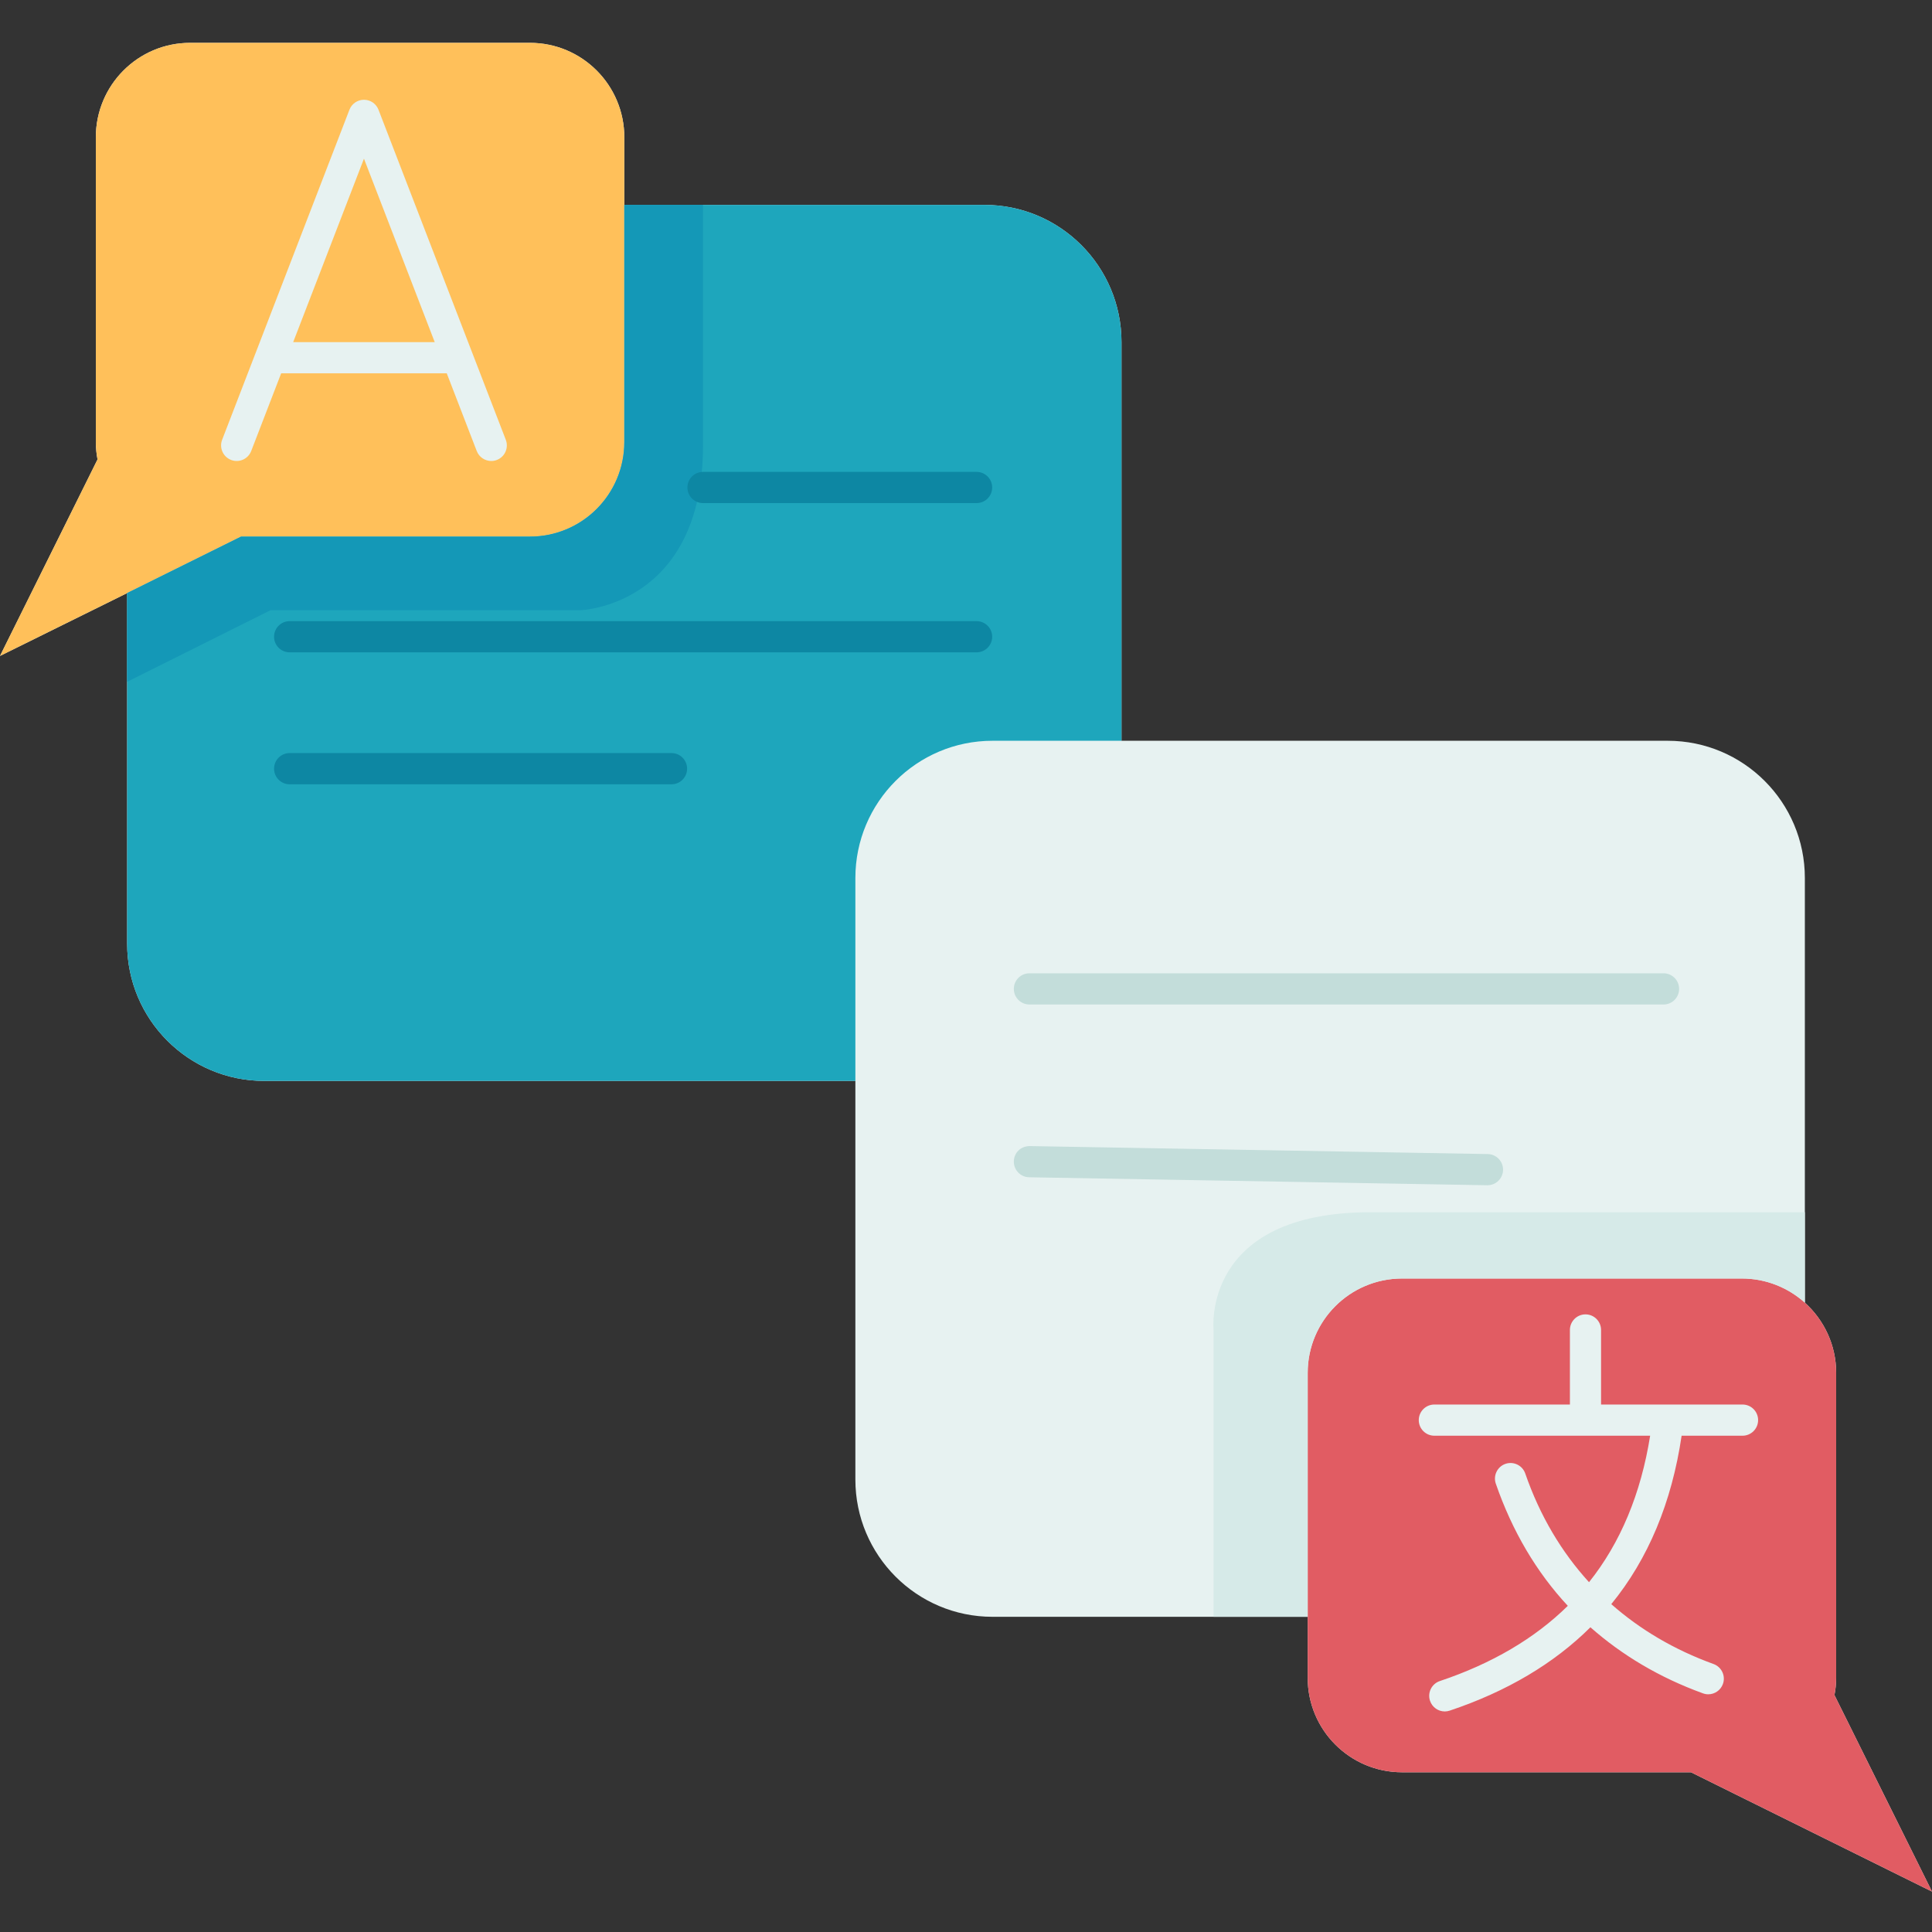 <svg xmlns="http://www.w3.org/2000/svg" xmlns:xlink="http://www.w3.org/1999/xlink" width="512" zoomAndPan="magnify" viewBox="0 0 384 384" height="512" preserveAspectRatio="xMidYMid meet" version="1.0"><rect x="0" y="0" width="384" height="384" fill="#333333" stroke="none"/><path fill="#e7f2f1" d="M 364.613 336.91 C 364.832 335.797 364.953 334.648 364.953 333.469 L 364.953 272.867 C 364.953 267.32 362.539 262.359 358.73 258.918 L 358.73 174.512 C 358.73 159.445 346.527 147.234 331.48 147.234 L 222.906 147.234 L 222.906 68 C 222.906 52.938 210.703 40.723 195.652 40.723 L 124.086 40.723 L 124.086 27.301 C 124.086 16.914 115.695 8.516 105.32 8.516 L 37.781 8.516 C 27.438 8.516 19.047 16.914 19.047 27.301 L 19.047 87.871 C 19.047 89.047 19.168 90.195 19.387 91.312 L 0 130.371 L 25.27 117.879 L 25.27 187.562 C 25.27 202.625 37.473 214.84 52.52 214.84 L 170.012 214.84 L 170.012 294.07 C 170.012 309.137 182.215 321.352 197.266 321.352 L 259.914 321.352 L 259.914 333.469 C 259.914 343.855 268.305 352.254 278.68 352.254 L 336.094 352.254 L 384 375.969 Z M 364.613 336.91 " fill-opacity="1" fill-rule="nonzero"/><path fill="#e15c63" d="M 364.613 336.91 L 384 375.969 L 336.094 352.254 L 278.68 352.254 C 268.305 352.254 259.914 343.855 259.914 333.469 L 259.914 272.867 C 259.914 262.516 268.305 254.113 278.68 254.113 L 346.219 254.113 C 351.02 254.113 355.418 255.945 358.73 258.918 C 362.539 262.359 364.953 267.32 364.953 272.867 L 364.953 333.469 C 364.953 334.648 364.832 335.797 364.613 336.91 Z M 364.613 336.91 " fill-opacity="1" fill-rule="nonzero"/><path fill="#ffc05a" d="M 72.34 22.93 L 90.922 71.102 L 53.762 71.102 Z M 72.34 22.93 " fill-opacity="1" fill-rule="nonzero"/><path fill="#ffc05a" d="M 53.762 71.102 L 90.922 71.102 L 72.34 22.93 Z M 124.086 40.723 L 124.086 87.871 C 124.086 98.254 115.695 106.656 105.32 106.656 L 47.906 106.656 L 25.27 117.879 L 0 130.371 L 19.387 91.312 C 19.168 90.195 19.047 89.047 19.047 87.871 L 19.047 27.301 C 19.047 16.914 27.438 8.516 37.781 8.516 L 105.32 8.516 C 115.695 8.516 124.086 16.914 124.086 27.301 Z M 124.086 40.723 " fill-opacity="1" fill-rule="nonzero"/><path fill="#1ea6bc" d="M 222.906 68 L 222.906 147.234 L 197.266 147.234 C 182.215 147.234 170.012 159.445 170.012 174.512 L 170.012 214.84 L 52.52 214.84 C 37.473 214.84 25.27 202.625 25.27 187.562 L 25.27 117.879 L 47.906 106.656 L 105.32 106.656 C 115.695 106.656 124.086 98.254 124.086 87.871 L 124.086 40.723 L 195.652 40.723 C 210.703 40.723 222.906 52.938 222.906 68 Z M 222.906 68 " fill-opacity="1" fill-rule="nonzero"/><path fill="#1498b7" d="M 139.727 40.723 C 139.727 40.723 139.727 49.527 139.727 88.523 C 139.727 120.52 115.355 121.285 115.355 121.285 L 53.762 121.285 L 25.27 135.516 L 25.27 117.879 L 47.906 106.656 L 105.32 106.656 C 115.695 106.656 124.086 98.254 124.086 87.871 L 124.086 40.723 Z M 139.727 40.723 " fill-opacity="1" fill-rule="nonzero"/><path fill="#d6eae8" d="M 358.73 240.941 L 358.73 258.918 C 355.418 255.945 351.02 254.113 346.219 254.113 L 278.68 254.113 C 268.305 254.113 259.914 262.516 259.914 272.867 L 259.914 321.352 L 241.207 321.352 L 241.207 264.344 C 241.207 264.344 238.699 240.941 272.422 240.941 C 307.82 240.941 358.73 240.941 358.73 240.941 Z M 358.73 240.941 " fill-opacity="1" fill-rule="nonzero"/><path fill="#e7f2f1" d="M 346.344 279.16 L 318.223 279.16 L 318.223 264.344 C 318.223 262.629 316.836 261.242 315.129 261.242 C 313.418 261.242 312.031 262.629 312.031 264.344 L 312.031 279.16 L 285.09 279.16 C 283.379 279.16 281.992 280.547 281.992 282.262 C 281.992 283.977 283.379 285.359 285.09 285.359 L 327.98 285.359 C 326.145 296.887 322.078 306.648 315.832 314.473 C 310.383 308.5 306.074 301.305 303.156 292.867 C 302.594 291.25 300.832 290.398 299.215 290.953 C 297.602 291.516 296.746 293.281 297.305 294.895 C 300.578 304.352 305.395 312.492 311.613 319.172 C 305.074 325.621 296.547 330.652 286.184 334.121 C 284.559 334.664 283.684 336.418 284.227 338.047 C 284.66 339.34 285.871 340.164 287.164 340.164 C 287.488 340.164 287.82 340.109 288.145 340 C 299.5 336.203 308.883 330.621 316.109 323.434 C 322.398 328.988 329.859 333.445 338.477 336.566 C 338.824 336.695 339.18 336.754 339.531 336.754 C 340.797 336.754 341.984 335.969 342.441 334.711 C 343.023 333.098 342.191 331.32 340.582 330.738 C 332.73 327.895 325.949 323.859 320.254 318.836 C 327.586 309.867 332.277 298.633 334.234 285.359 L 346.34 285.359 C 348.051 285.359 349.438 283.973 349.438 282.258 C 349.438 280.543 348.051 279.16 346.344 279.16 Z M 346.344 279.16 " fill-opacity="1" fill-rule="nonzero"/><path fill="#e7f2f1" d="M 75.23 21.812 C 74.77 20.617 73.621 19.828 72.34 19.828 C 71.062 19.828 69.914 20.617 69.453 21.812 L 44.152 87.406 C 43.535 89.004 44.332 90.801 45.926 91.414 C 47.523 92.035 49.312 91.238 49.93 89.641 L 55.883 74.203 L 88.797 74.203 L 94.754 89.641 C 95.227 90.867 96.398 91.625 97.641 91.625 C 98.012 91.625 98.391 91.559 98.758 91.418 C 100.352 90.805 101.145 89.008 100.531 87.41 Z M 58.273 68 L 72.34 31.535 L 86.406 68 Z M 58.273 68 " fill-opacity="1" fill-rule="nonzero"/><path fill="#c3ddda" d="M 330.641 193.449 L 204.605 193.449 C 202.895 193.449 201.508 194.836 201.508 196.551 C 201.508 198.266 202.895 199.652 204.605 199.652 L 330.641 199.652 C 332.352 199.652 333.738 198.266 333.738 196.551 C 333.738 194.836 332.352 193.449 330.641 193.449 Z M 330.641 193.449 " fill-opacity="1" fill-rule="nonzero"/><path fill="#c3ddda" d="M 295.703 229.379 L 204.66 227.793 C 202.852 227.805 201.539 229.129 201.508 230.84 C 201.48 232.551 202.84 233.961 204.547 233.992 L 295.594 235.578 C 295.613 235.578 295.629 235.578 295.648 235.578 C 297.332 235.578 298.715 234.223 298.746 232.535 C 298.773 230.82 297.414 229.41 295.703 229.379 Z M 295.703 229.379 " fill-opacity="1" fill-rule="nonzero"/><path fill="#0d87a3" d="M 194.105 93.793 L 139.727 93.793 C 138.016 93.793 136.629 95.176 136.629 96.891 C 136.629 98.605 138.016 99.992 139.727 99.992 L 194.105 99.992 C 195.816 99.992 197.203 98.605 197.203 96.891 C 197.203 95.176 195.816 93.793 194.105 93.793 Z M 194.105 93.793 " fill-opacity="1" fill-rule="nonzero"/><path fill="#0d87a3" d="M 194.105 123.457 L 57.57 123.457 C 55.859 123.457 54.473 124.844 54.473 126.559 C 54.473 128.27 55.859 129.656 57.57 129.656 L 194.105 129.656 C 195.816 129.656 197.203 128.27 197.203 126.559 C 197.203 124.844 195.816 123.457 194.105 123.457 Z M 194.105 123.457 " fill-opacity="1" fill-rule="nonzero"/><path fill="#0d87a3" d="M 133.473 149.68 L 57.57 149.68 C 55.859 149.68 54.473 151.066 54.473 152.781 C 54.473 154.496 55.859 155.883 57.57 155.883 L 133.473 155.883 C 135.18 155.883 136.566 154.496 136.566 152.781 C 136.566 151.066 135.18 149.68 133.473 149.68 Z M 133.473 149.68 " fill-opacity="1" fill-rule="nonzero"/></svg>